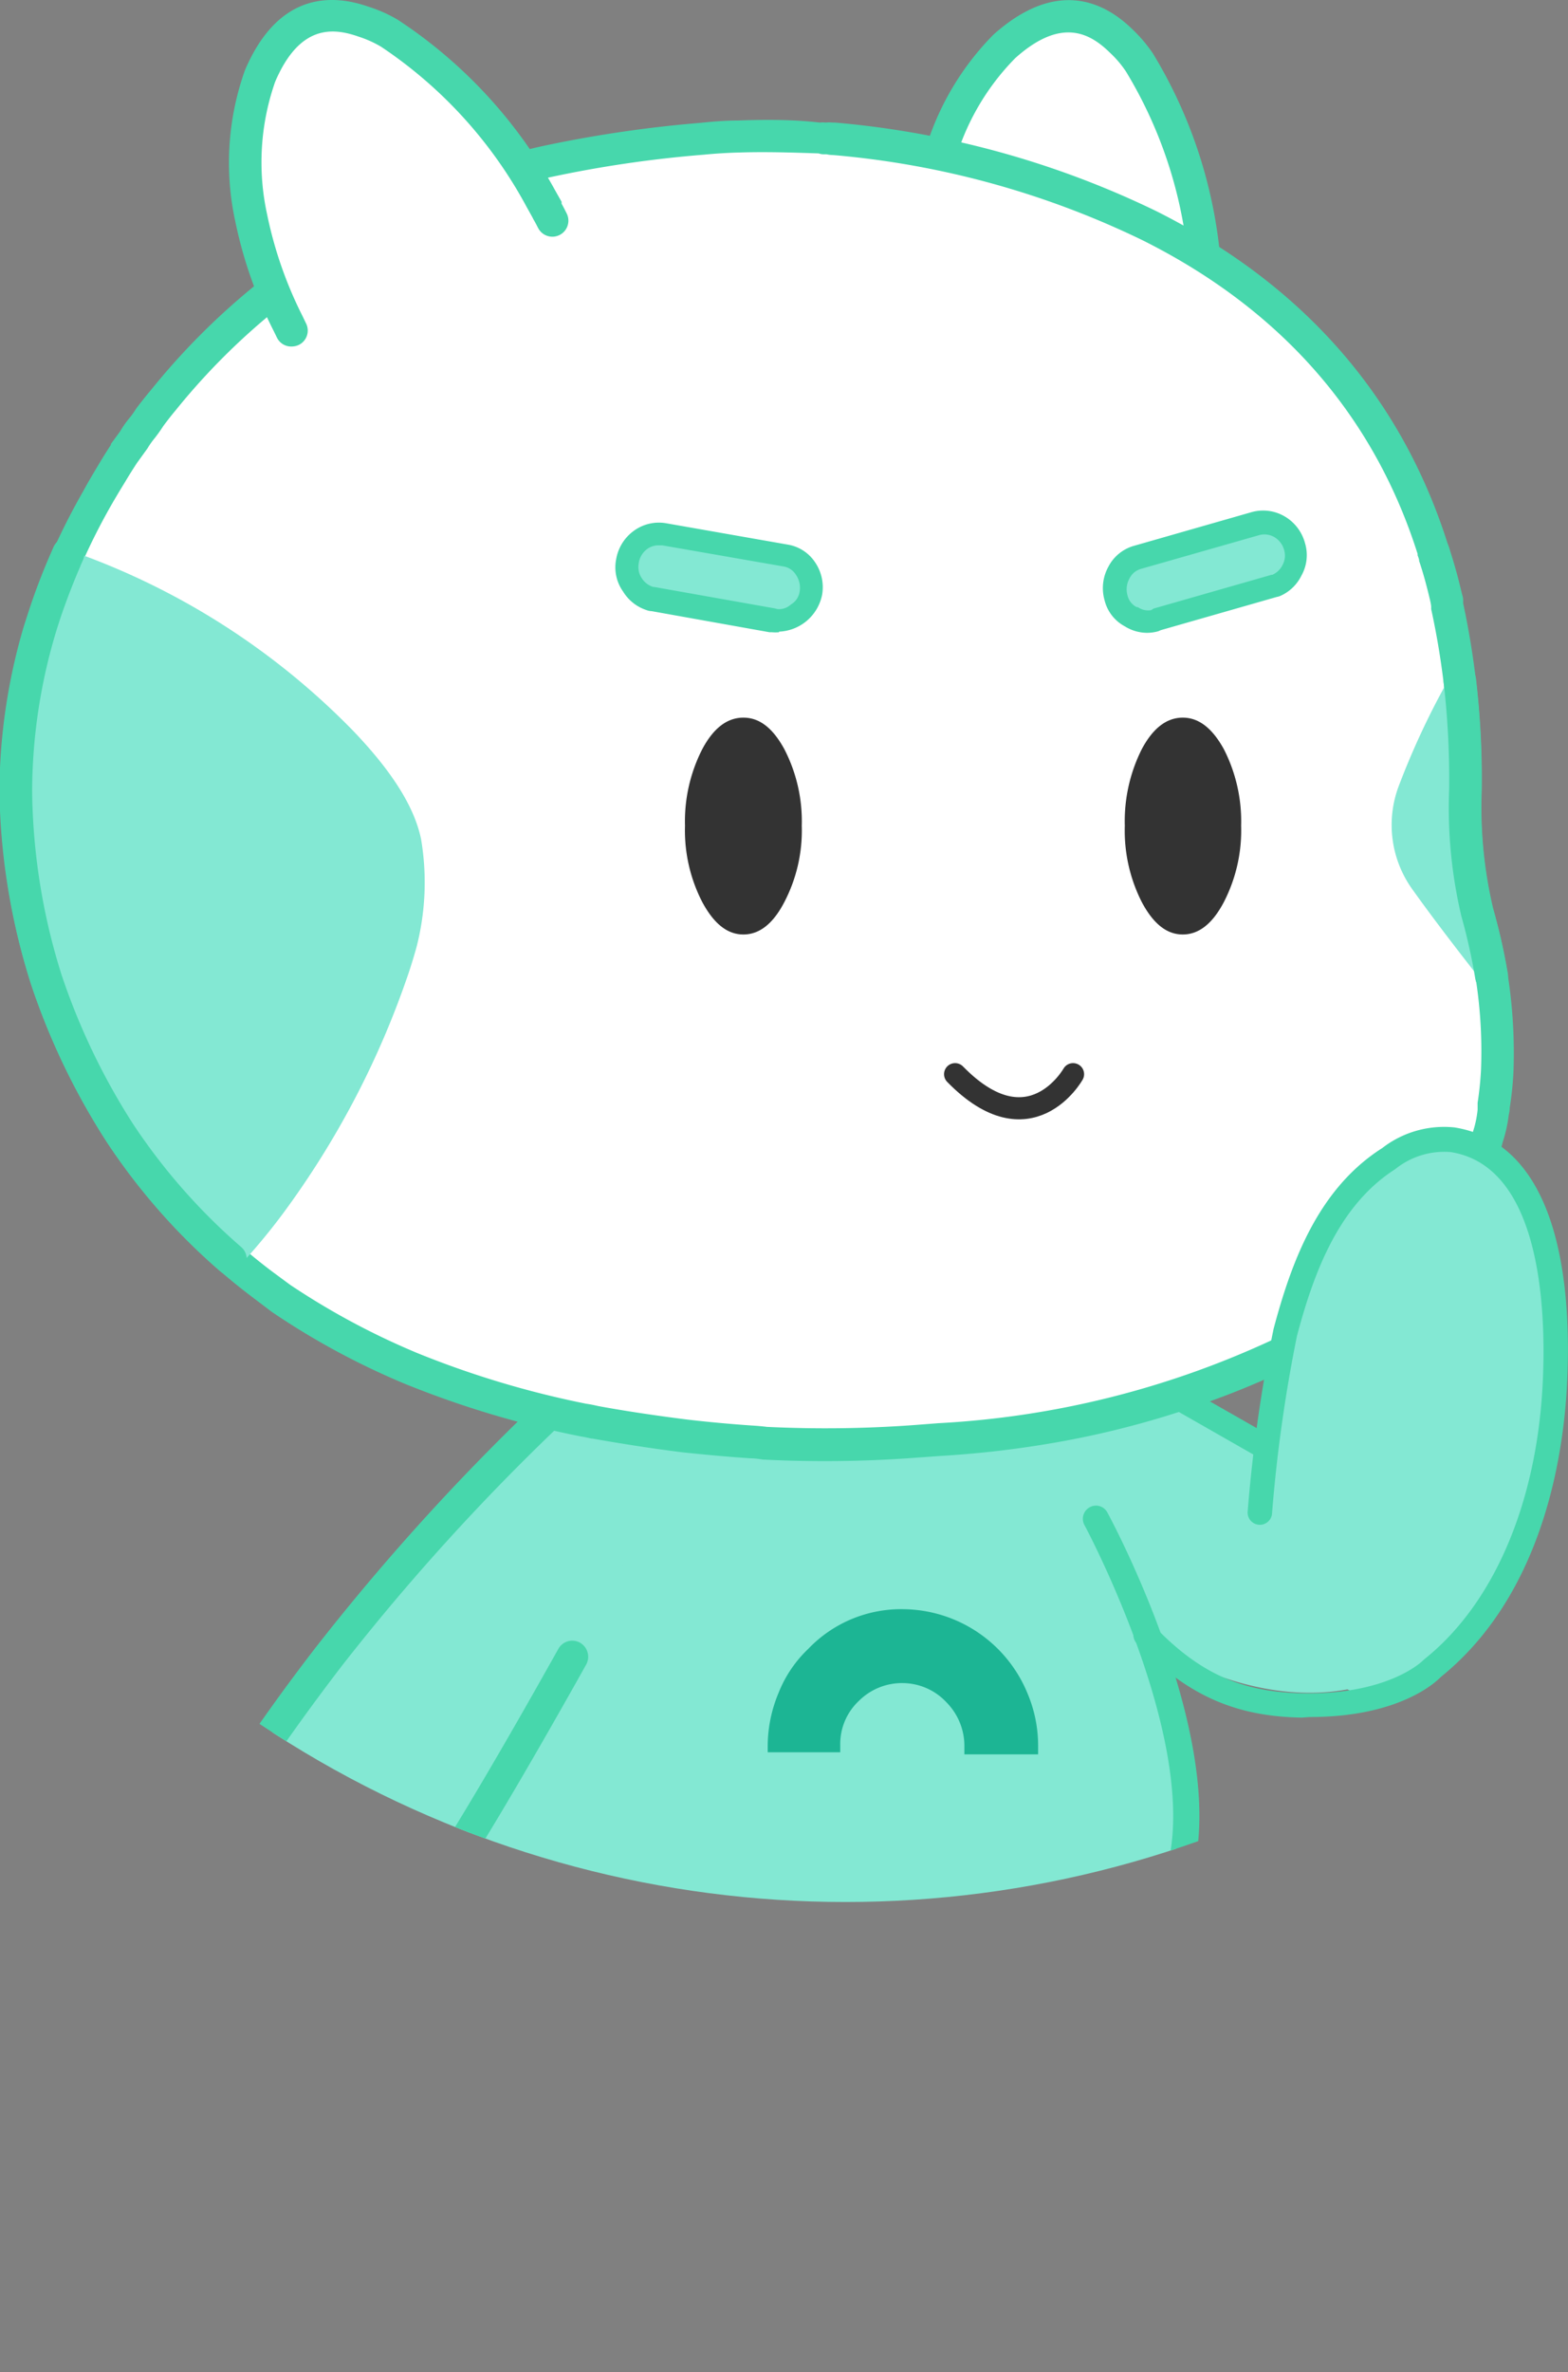 <svg xmlns="http://www.w3.org/2000/svg" xmlns:xlink="http://www.w3.org/1999/xlink" viewBox="0 0 106.35 160.81"><rect x="0" y="0" width="106.35" height="160.81" fill="#808080" stroke="none"/><defs><style>.cls-1,.cls-9{fill:none;}.cls-2{clip-path:url(#clip-path);}.cls-3{fill:#83e8d3;}.cls-4{fill:#47d7ac;}.cls-5{fill:#3fd8b1;}.cls-6{fill:#1cb594;}.cls-7{fill:#fff;}.cls-8{fill:#333;}.cls-9{stroke:#333;stroke-linecap:round;stroke-linejoin:round;stroke-width:1.5px;}</style><clipPath id="clip-path" transform="translate(-14.08 -13.9)"><circle class="cls-1" cx="71.42" cy="71.42" r="71.42"/></clipPath></defs><g id="레이어_2" data-name="레이어 2"><g id="Layer_1" data-name="Layer 1"><g class="cls-2"><path class="cls-3" d="M83.62,111.39c.9,1.81,2.87,4.61,3.61,6.3.59,1.32,1.1,2.61,1.56,3.87a21.26,21.26,0,0,0,3,3.09,15.61,15.61,0,0,0,4.06,2.51c5.06,2.11,11.15,2.33,15.39-1.6,4.78-4.42,7-11.5,7.34-17.84.27-4.89,0-14.85-6.46-15.9-1.51-.24-1.25,2.15-2.53,3-3.82,2.47-5.39,7.15-6.49,11.32-.67,2.51-1.69,3.8-1.9,6.38-1.88-1-4.89-2.61-6.75-3.62a2.92,2.92,0,0,0-1.41-.47,2.88,2.88,0,0,0-1.32.44c-1.75.9-4,1-5.75,1.93C85.4,111.07,84.17,111.1,83.62,111.39Z" transform="translate(-14.08 -13.9)"/><path class="cls-4" d="M102.33,114.21a.82.82,0,0,0,.72-.41.84.84,0,0,0-.31-1.13l-7.9-4.51A.83.83,0,1,0,94,109.6l7.9,4.51A.86.86,0,0,0,102.33,114.21Z" transform="translate(-14.08 -13.9)"/><path class="cls-3" d="M69.05,145.24l-.9,22a3.88,3.88,0,0,1,2,3.09q.23,3-4.86,3.19a73.74,73.74,0,0,1-8.94-.15q-4.48-.41-3.47-6.28l-.8-21.89Z" transform="translate(-14.08 -13.9)"/><path class="cls-4" d="M51,145.28l.1,2.71.11,2.95v0l.13,3.55,0,1h0l.43,11.55c-.43,2.51-.14,4.35.85,5.63a4.78,4.78,0,0,0,3.6,1.78c1.75.16,3.65.23,5.68.23,1.1,0,2.23,0,3.4-.06,2.46-.09,4.11-.65,5.06-1.7a3.36,3.36,0,0,0,.66-1.16,3.46,3.46,0,0,0,.18-1.49,4.9,4.9,0,0,0-2-3.59l.33-8,.11-2.57,0-.6v-.16l0-.82,0-.59.27-6.67v0l.08-2a1,1,0,0,0-.07-.43h0a1.07,1.07,0,0,0-1-.69,1.08,1.08,0,0,0-1.12,1v0l-.39,9.29V155a.28.28,0,0,0,0,.09v0h0v.44l-.12,3.11-.35,8.62a1.07,1.07,0,0,0,.52,1,2.83,2.83,0,0,1,1.52,2.27,1.28,1.28,0,0,1-.3,1c-.36.39-1.27.9-3.51,1a73.74,73.74,0,0,1-8.82-.15,2.76,2.76,0,0,1-2.07-.94c-.61-.78-.75-2.14-.44-4a.86.86,0,0,0,0-.28l-.41-10.86,0-.72,0-1-.1-2.7,0-1.48v0l-.19-5.09v0a1.09,1.09,0,0,0-2.17.08Z" transform="translate(-14.08 -13.9)"/><path class="cls-3" d="M88,145.24l-.9,22a3.88,3.88,0,0,1,2,3.09q.23,3-4.86,3.19a73.74,73.74,0,0,1-8.94-.15q-4.48-.41-3.47-6.28l-.8-21.89Z" transform="translate(-14.08 -13.9)"/><path class="cls-4" d="M70,145.28l.07,2v0l.25,6.66,0,.6,0,.83v.15l0,.59.1,2.57.3,8.38c-.07.4-.11.8-.15,1.17a7.27,7.27,0,0,0,.47,3.57,4.29,4.29,0,0,0,.54.91,4.78,4.78,0,0,0,3.6,1.78c1.75.16,3.66.23,5.68.23,1.1,0,2.24,0,3.4-.06,2.46-.09,4.11-.65,5.06-1.7a3.43,3.43,0,0,0,.84-2.65,4.83,4.83,0,0,0-2-3.59l.46-11.2,0-1,0-1.19.13-3.36v0l.13-3.26.07-1.39a1.08,1.08,0,0,0-1-1.13,1.1,1.1,0,0,0-1.13,1v0L86.75,149l-.1,2.5v.26l-.11,2.82v.21l0,.77L86,167.24a1.06,1.06,0,0,0,.53,1,2.82,2.82,0,0,1,1.51,2.27,1.28,1.28,0,0,1-.3,1c-.35.39-1.27.9-3.52,1a73.66,73.66,0,0,1-8.81-.15,2.78,2.78,0,0,1-2.07-.94c-.62-.79-.76-2.17-.42-4.08l0-.22-.32-8.5L72.54,156l0-.52v-.18l0-.8,0-.67-.32-8.62v0a1.09,1.09,0,0,0-1.13-1,1.06,1.06,0,0,0-1,.69h0A.85.85,0,0,0,70,145.28Z" transform="translate(-14.08 -13.9)"/><path class="cls-3" d="M68.74,106.62V99.9H79a155.14,155.14,0,0,1,9.6,18.26c1.77,4,3.92,8.57,4.68,12,2.36,10.36-.88,16.85-7.93,21.14l-7-3.44-3.68,7.06-4.52.15H68.64c-1.14,0-2.26-.11-3.37-.24l-3.78-7.18-7.89,3.65c-.45-.28-.88-.56-1.3-.87q-9.06-6.56-5.75-21.11a61.58,61.58,0,0,1,3.8-11.11l12.44-11.54h5.95" transform="translate(-14.08 -13.9)"/><path class="cls-4" d="M51.24,150.94v0l.13,3.55,0,1h0l.43,11.55v.1a1.08,1.08,0,0,0,.94,1H53a1.07,1.07,0,0,0,1-.84.86.86,0,0,0,0-.28l-.41-10.86,0-.72,0-1-.1-2.7,0-1.48v0a.94.94,0,0,0-.12-.42,1.1,1.1,0,0,0-.29-.36l0,0-.68-.52c-.39-.32-.76-.64-1.12-1-4.25-4.15-5.4-10.22-3.53-18.47a60.56,60.56,0,0,1,3.74-10.92,1.08,1.08,0,1,0-2-.87A62.7,62.7,0,0,0,45.49,129C43.25,138.92,45.18,146.29,51.24,150.94Z" transform="translate(-14.08 -13.9)"/><path class="cls-3" d="M30.17,134.88q2.89-4.44,6.22-8.73A152.5,152.5,0,0,1,54.87,106.4L61.74,110q-5,9.26-8.85,16.16-6.36,11.37-9.72,16.34A21.11,21.11,0,0,1,39,147.26a8.84,8.84,0,0,1-4.7,2.1,6.25,6.25,0,0,1-3.9-1q-6.26-4.43-.22-13.52" transform="translate(-14.08 -13.9)"/><path class="cls-4" d="M33.73,150.47q.33,0,.66,0a10.07,10.07,0,0,0,5.27-2.33,22.21,22.21,0,0,0,4.42-5c2.23-3.31,5.52-8.83,9.76-16.4a1.1,1.1,0,0,0-.42-1.48,1.08,1.08,0,0,0-1.47.42c-4.21,7.52-7.47,13-9.68,16.26a20.22,20.22,0,0,1-4,4.54,8,8,0,0,1-4.11,1.86A5.1,5.1,0,0,1,31,147.5c-1.36-1-5.33-3.86.09-12,1.91-2.92,4-5.83,6.17-8.66a150.94,150.94,0,0,1,18.35-19.6,1.08,1.08,0,0,0-1.45-1.61,153.89,153.89,0,0,0-18.61,19.88c-2.23,2.88-4.34,5.84-6.27,8.81-5.47,8.23-2.75,12.7.5,15l.05,0a7.31,7.31,0,0,0,3.91,1.15" transform="translate(-14.08 -13.9)"/><path class="cls-5" d="M67.57,155a.82.82,0,0,1,.11-.42,1.1,1.1,0,0,1,.95-.59h1.66l1.09,0,1.08,0,2.19-.08a1.08,1.08,0,0,1,1,.75.92.92,0,0,1,0,.52.94.94,0,0,1-.19.46,1.06,1.06,0,0,1-.83.44l-2.18.08-1.08,0-1.09,0H68.61a1.08,1.08,0,0,1-.93-.6.79.79,0,0,1-.1-.27,1,1,0,0,1,0-.17h0v0A.28.28,0,0,1,67.57,155Z" transform="translate(-14.08 -13.9)"/><path class="cls-6" d="M66.15,132.18a9.41,9.41,0,0,1,.75-3.55,8.33,8.33,0,0,1,2-2.95,8.71,8.71,0,0,1,6.5-2.69,9.2,9.2,0,0,1,8.38,5.73,9.09,9.09,0,0,1,.71,3.59v.52l-5,0v-.52a4.21,4.21,0,0,0-1.21-3A4.08,4.08,0,0,0,75.34,128a4.13,4.13,0,0,0-3,1.2,4,4,0,0,0-1.27,3v.49H66.15v-.56" transform="translate(-14.08 -13.9)"/><path class="cls-7" d="M77.59,25.46a17.46,17.46,0,0,1,4.6-8.4q4.36-3.9,8-.35a8.45,8.45,0,0,1,1.21,1.42,31,31,0,0,1,4.48,14.53c0,.28.05.57.08.85v.14c0,.23,0,.46,0,.69s0,.57,0,.85q0,.9,0,1.83c-.62.16-1.25.31-1.88.44l-1.35.25-.6.1h-.14a32.11,32.11,0,0,1-11.12-.48l-.13,0-.25-.05c-1.17-.28-2.34-.62-3.53-1-.11-.92-.19-1.83-.23-2.71a.66.66,0,0,0,0-.28c0-.09,0-.18,0-.27a28.16,28.16,0,0,1,.81-7.53" transform="translate(-14.08 -13.9)"/><path class="cls-4" d="M95.92,35.44a1.09,1.09,0,0,1-1.09-1.06v-.69l-.08-.94a29.93,29.93,0,0,0-4.3-14,7.15,7.15,0,0,0-1.07-1.26c-1.34-1.32-3.29-2.47-6.44.35a16.43,16.43,0,0,0-4.32,7.89A27.27,27.27,0,0,0,77.84,33v.2a1.67,1.67,0,0,1,0,.59,1.08,1.08,0,0,1-2.14-.33V33a29.43,29.43,0,0,1,.84-7.81,18.68,18.68,0,0,1,4.93-8.95c4.24-3.78,7.47-2.26,9.42-.35a9.85,9.85,0,0,1,1.39,1.64,32.23,32.23,0,0,1,4.65,15l.08.86v.07l0,.83a1.09,1.09,0,0,1-1.06,1.11h0" transform="translate(-14.08 -13.9)"/><path class="cls-7" d="M24.23,42.18q.46-.61,1-1.2A46.12,46.12,0,0,1,51,24.89a80.35,80.35,0,0,1,10.65-1.58c.85-.09,1.67-.14,2.48-.16,1.85-.06,3.69,0,5.5.06a.67.67,0,0,1,.31.07.69.69,0,0,1,.35,0,1.53,1.53,0,0,0,.3,0A60.27,60.27,0,0,1,92,29.19q14.58,7.31,19.22,21.91a3.1,3.1,0,0,1,.15.46q.44,1.34.78,2.79a4.21,4.21,0,0,1,.09.49l0,.13a53.72,53.72,0,0,1,1.24,12.44,31.09,31.09,0,0,0,.8,8.35,33.3,33.3,0,0,1,1.37,10.77c0,.81-.13,1.59-.25,2.36a1.55,1.55,0,0,1-.06.4A8.2,8.2,0,0,1,115,91a19.1,19.1,0,0,1-1.57,4.09c-.27.47-.56.94-.87,1.39a.6.6,0,0,1-.19.28,20.67,20.67,0,0,1-6.15,6,30.21,30.21,0,0,1-2.85,1.7c-.87.48-1.78.94-2.73,1.4a62,62,0,0,1-22.87,5.66l-1.67.12a83.28,83.28,0,0,1-10.12.13q-.47-.06-1-.09c-1.48-.11-3-.24-4.48-.41q-3.19-.41-6.13-.93-.37-.09-.78-.15a65.51,65.51,0,0,1-11.76-3.53l-.21-.09a50.22,50.22,0,0,1-8.51-4.64c-.44-.31-.87-.63-1.3-1a41.35,41.35,0,0,1-9.63-10.25,45.94,45.94,0,0,1-5-10.36,43.62,43.62,0,0,1-2.08-12.82,38.55,38.55,0,0,1,2.05-12.19,43.81,43.81,0,0,1,3.4-7.61c.33-.58.67-1.14,1-1.71s.55-.91.84-1.36l.68-.93a5,5,0,0,1,.56-.8,5.64,5.64,0,0,0,.52-.75" transform="translate(-14.08 -13.9)"/><path class="cls-4" d="M14.08,67.52A45,45,0,0,0,16.2,80.67,47.72,47.72,0,0,0,21.31,91.3a42.65,42.65,0,0,0,9.88,10.53l1.32,1a51,51,0,0,0,8.72,4.75l.21.09a65.54,65.54,0,0,0,12,3.6c.28.05.5.09.73.15h.07c2,.35,4,.67,6.18.94,1.53.16,3.05.3,4.54.4.32,0,.61.05.89.09h.09c1.37.07,2.74.1,4.1.1q3.11,0,6.16-.23l1.67-.12a69.07,69.07,0,0,0,9-1.13,62.1,62.1,0,0,0,9.68-2.72c1.56-.57,3.1-1.22,4.6-1.92,1-.46,1.9-.94,2.78-1.41,1-.55,2-1.15,2.93-1.76a22,22,0,0,0,6.41-6.2,1.72,1.72,0,0,0,.3-.44c.29-.45.58-.91.84-1.37A19.71,19.71,0,0,0,116,91.33a9.44,9.44,0,0,0,.41-1.84,2.23,2.23,0,0,0,.07-.5,22.91,22.91,0,0,0,.25-2.4,34.37,34.37,0,0,0-1.4-11.1,30.58,30.58,0,0,1-.77-8.06,56,56,0,0,0-1.24-12.63l0-.22c0-.17-.06-.33-.1-.49-.23-1-.49-1.93-.78-2.83a4.12,4.12,0,0,0-.18-.53c-3.18-10-9.83-17.54-19.76-22.52a62.15,62.15,0,0,0-21.78-6l-.18,0a2.22,2.22,0,0,0-.45,0,1.9,1.9,0,0,0-.41,0C67.89,22,66,22,64.12,22.07c-.83,0-1.68.07-2.55.16A84.48,84.48,0,0,0,50.8,23.82,47.43,47.43,0,0,0,24.36,40.29c-.34.4-.67.82-1,1.25l-.07.1a5.22,5.22,0,0,1-.43.6,6.56,6.56,0,0,0-.63.9L21.6,44l0,.06c-.3.46-.58.91-.86,1.38s-.69,1.15-1,1.73A45.7,45.7,0,0,0,16.18,55,39.77,39.77,0,0,0,14.08,67.52Zm2.16,0a37.29,37.29,0,0,1,2-11.83,42.5,42.5,0,0,1,3.32-7.43q.48-.84,1-1.68c.26-.44.53-.87.82-1.31l.65-.9.07-.1a5.19,5.19,0,0,1,.45-.64,10.18,10.18,0,0,0,.6-.84c.28-.38.57-.75.88-1.12A45.4,45.4,0,0,1,51.27,25.94a80,80,0,0,1,10.51-1.55q1.23-.12,2.4-.15c1.83-.06,3.65,0,5.43.06a1,1,0,0,0,.35.06l.19,0a1.81,1.81,0,0,0,.43.05,59.75,59.75,0,0,1,21,5.78c9.38,4.69,15.67,11.86,18.65,21.26l0,.1a2.11,2.11,0,0,1,.1.3l0,.07c.29.85.53,1.76.75,2.69a3.63,3.63,0,0,1,.07.39l0,.19v0a53.26,53.26,0,0,1,1.22,12.19,31.55,31.55,0,0,0,.84,8.62v0a32,32,0,0,1,1.32,10.43,22.42,22.42,0,0,1-.23,2.23l0,.17,0,.12,0,.18a6.91,6.91,0,0,1-.32,1.5l0,.07a18,18,0,0,1-1.49,3.85c-.23.42-.52.86-.8,1.29l-.09.16-.11.14a20,20,0,0,1-5.85,5.66,30.45,30.45,0,0,1-2.76,1.64c-.85.48-1.75.94-2.69,1.38a61.37,61.37,0,0,1-22.46,5.56l-1.69.13a82.4,82.4,0,0,1-9.94.12q-.48-.06-1-.09c-1.46-.1-3-.24-4.44-.41-2.06-.26-4.1-.56-6-.91-.26-.06-.54-.12-.83-.16a63.72,63.72,0,0,1-11.51-3.46l-.21-.09A50.16,50.16,0,0,1,33.76,101l-1.26-.93a40.81,40.81,0,0,1-9.38-10A45,45,0,0,1,18.27,80,42.49,42.49,0,0,1,16.24,67.52Z" transform="translate(-14.08 -13.9)"/><path class="cls-7" d="M31.13,28.66a17.57,17.57,0,0,1,.59-9.56q2.3-5.39,7.06-3.72a8.42,8.42,0,0,1,1.7.78A31.4,31.4,0,0,1,50.76,27.39c.12.25.26.49.4.74l.06.13.34.62c.12.24.25.49.37.74.28.54.55,1.08.81,1.64-.5.42-1,.82-1.52,1.21l-1.11.8-.5.31-.12.09A31.91,31.91,0,0,1,39.21,38l-.12,0-.25.06c-1.18.25-2.38.44-3.62.59-.49-.78-.93-1.57-1.33-2.35l-.25-.5a28.39,28.39,0,0,1-2.51-7.15" transform="translate(-14.08 -13.9)"/><path class="cls-4" d="M33.87,37.39a1.16,1.16,0,0,0,.48-.11,1.08,1.08,0,0,0,.49-1.45l-.24-.5a27.52,27.52,0,0,1-2.4-6.88,16.52,16.52,0,0,1,.54-9c1.66-3.89,3.91-3.69,5.68-3.06a7.36,7.36,0,0,1,1.51.68A30.27,30.27,0,0,1,49.8,27.93l.39.7.07.14c.12.2.22.4.32.59a1.08,1.08,0,1,0,1.93-1c-.11-.22-.22-.44-.34-.65l0-.07,0-.06-.43-.76A32.44,32.44,0,0,0,41.06,15.24a9.47,9.47,0,0,0-2-.89c-2.57-.9-6.15-.9-8.37,4.32a18.68,18.68,0,0,0-.66,10.2,29.42,29.42,0,0,0,2.59,7.42l.24.49a1.07,1.07,0,0,0,1,.61" transform="translate(-14.08 -13.9)"/><path class="cls-3" d="M16.77,56.73c.14-.46.28-.93.44-1.39.3-.9.65-1.8,1-2.69a.77.77,0,0,1,.54-1.45A49.58,49.58,0,0,1,38,63.41c2.68,2.79,4.19,5.2,4.64,7.38a17.6,17.6,0,0,1-.31,7.32c-.21.75-.44,1.5-.69,2.2a59.46,59.46,0,0,1-8.37,15.86,42.63,42.63,0,0,1-3,3.6.77.77,0,0,1-.58.26.78.78,0,0,1-.51-.2.76.76,0,0,1-.06-1.09v0a40.92,40.92,0,0,1-6.94-8,45.94,45.94,0,0,1-5-10.36,43.62,43.62,0,0,1-2.08-12.82A38.54,38.54,0,0,1,16.77,56.73Z" transform="translate(-14.08 -13.9)"/><path class="cls-4" d="M29.72,100.34a1.1,1.1,0,0,0,.83-.38,1.08,1.08,0,0,0-.12-1.53,40.86,40.86,0,0,1-7.31-8.31A45.3,45.3,0,0,1,18.26,80a42.77,42.77,0,0,1-2-12.47A37.78,37.78,0,0,1,17.8,57c.13-.45.28-.9.43-1.36.38-1.1.81-2.22,1.28-3.31v0c.06-.16.13-.31.2-.46a1.09,1.09,0,0,0-2-.89l-.23.53c-.5,1.15-.95,2.32-1.34,3.48-.16.48-.31.95-.46,1.42a40.07,40.07,0,0,0-1.64,11.12A45,45,0,0,0,16.2,80.67,47.08,47.08,0,0,0,21.31,91.3,42.51,42.51,0,0,0,29,100.07a1.06,1.06,0,0,0,.7.27" transform="translate(-14.08 -13.9)"/><path class="cls-8" d="M91.52,75.05a10.7,10.7,0,0,1-1.15-5.17,10.87,10.87,0,0,1,1.15-5.19c.76-1.43,1.69-2.14,2.78-2.14s2,.71,2.79,2.14a10.75,10.75,0,0,1,1.17,5.19,10.59,10.59,0,0,1-1.17,5.17c-.77,1.47-1.7,2.2-2.79,2.2s-2-.73-2.78-2.2" transform="translate(-14.08 -13.9)"/><path class="cls-3" d="M92.47,55.88l0,0a2,2,0,0,1-1.65-.27,1.93,1.93,0,0,1-1-1.29,2.27,2.27,0,0,1,.2-1.7,2,2,0,0,1,1.2-1l8.1-2.3a2.2,2.2,0,0,1,1.61.2,2.22,2.22,0,0,1,1,1.36,2,2,0,0,1-.17,1.63,2.13,2.13,0,0,1-1.08,1l-.15.05-8,2.29" transform="translate(-14.08 -13.9)"/><path class="cls-4" d="M91.86,56.8a2.86,2.86,0,0,1-1.49-.44A2.74,2.74,0,0,1,89,54.6a3,3,0,0,1,.25-2.27,2.82,2.82,0,0,1,1.68-1.41L99,48.61a2.89,2.89,0,0,1,2.2.29,3,3,0,0,1,1.39,1.81,2.83,2.83,0,0,1-.24,2.21A2.9,2.9,0,0,1,101,54.26a1.17,1.17,0,0,1-.33.11l-7.86,2.25-.16.07a2.78,2.78,0,0,1-.75.11m.68-.12Zm.46-.24h0Zm-.73-1.28,8-2.29.06,0h0a1.38,1.38,0,0,0,.7-.67,1.32,1.32,0,0,0,.11-1,1.45,1.45,0,0,0-.67-.89,1.34,1.34,0,0,0-1-.14l-8.06,2.3a1.24,1.24,0,0,0-.76.64,1.5,1.5,0,0,0-.14,1.14,1.2,1.2,0,0,0,.63.81l.08,0a1.19,1.19,0,0,0,.91.2Zm7.93-2.24h0Z" transform="translate(-14.08 -13.9)"/><path class="cls-8" d="M68.46,69.88a10.48,10.48,0,0,1-1.18,5.17c-.76,1.47-1.69,2.2-2.78,2.2s-2-.73-2.79-2.2a10.59,10.59,0,0,1-1.17-5.17,10.75,10.75,0,0,1,1.17-5.19c.76-1.43,1.69-2.14,2.79-2.14s2,.71,2.78,2.14a10.64,10.64,0,0,1,1.18,5.19" transform="translate(-14.08 -13.9)"/><path class="cls-3" d="M57.53,50.48a2.16,2.16,0,0,1,1.58-.37l8.3,1.45a2.08,2.08,0,0,1,1.3.9,2.26,2.26,0,0,1,.37,1.67,2,2,0,0,1-.9,1.39,1.94,1.94,0,0,1-1.61.44l-.06,0-8.2-1.46-.16,0a2.13,2.13,0,0,1-1.17-.9,2.06,2.06,0,0,1-.34-1.61,2.24,2.24,0,0,1,.89-1.45" transform="translate(-14.08 -13.9)"/><path class="cls-4" d="M66.92,56.76a2.77,2.77,0,0,1-.49,0l-.16,0-8-1.43a1,1,0,0,1-.34-.07A2.93,2.93,0,0,1,56.34,54a2.82,2.82,0,0,1-.47-2.18,3,3,0,0,1,1.22-1.95,2.88,2.88,0,0,1,2.16-.5l8.32,1.46A2.76,2.76,0,0,1,69.35,52a3,3,0,0,1,.49,2.22,3.11,3.11,0,0,1-2.92,2.5m-.41-.06Zm0,0h0ZM66,56.51ZM58,51.1a1.44,1.44,0,0,0-.6,1,1.36,1.36,0,0,0,.21,1,1.42,1.42,0,0,0,.77.59h.06l8.17,1.45.2.05a1.18,1.18,0,0,0,.89-.29l.07-.05a1.21,1.21,0,0,0,.55-.87,1.55,1.55,0,0,0-.26-1.12,1.22,1.22,0,0,0-.79-.55L59,50.87h-.23A1.3,1.3,0,0,0,58,51.1Zm.5,2.65Z" transform="translate(-14.08 -13.9)"/><path class="cls-3" d="M108.93,67.24a53.38,53.38,0,0,1,3.54-7.53.77.77,0,0,1,1-.32.78.78,0,0,1,.32,1l-.54,1q.25,2.86.23,5.92a30.45,30.45,0,0,0,.8,8.35c.25.91.46,1.79.64,2.66.3.4.61.79.93,1.2a.76.76,0,0,1-.13,1.08.72.72,0,0,1-.48.17.77.77,0,0,1-.61-.3c-1.91-2.43-3.5-4.52-4.72-6.23A7.48,7.48,0,0,1,108.93,67.24Z" transform="translate(-14.08 -13.9)"/><path class="cls-4" d="M115.28,81.15h.18a1.09,1.09,0,0,0,.89-1.25,41.87,41.87,0,0,0-1-4.43,29.8,29.8,0,0,1-.77-8,58.17,58.17,0,0,0-.38-7.47,1.06,1.06,0,0,0-1.2-1,1.08,1.08,0,0,0-1,1.2,57.49,57.49,0,0,1,.37,7.18,32,32,0,0,0,.83,8.64,39.1,39.1,0,0,1,.94,4.22,1.09,1.09,0,0,0,1.07.91" transform="translate(-14.08 -13.9)"/><path class="cls-9" d="M86.86,86.72s-2.92,5.2-8,0" transform="translate(-14.08 -13.9)"/><path class="cls-3" d="M105.75,128.56a11.35,11.35,0,0,0,6-2.9c4.78-4.42,7-11.5,7.34-17.84.27-4.89,0-14.85-6.46-15.9A6.34,6.34,0,0,0,108.25,93c-3.82,2.47-5.39,7.15-6.49,11.32a41.92,41.92,0,0,0-1.14,7c0,.24-.05.48-.06.72l-.52-.28C99.56,114,97.79,124.82,105.75,128.56Z" transform="translate(-14.08 -13.9)"/><path class="cls-4" d="M102.91,130.3c6,0,8.49-2.3,8.9-2.72,6.78-5.48,8.26-14.62,8.54-19.59.34-6.08-.19-16.47-7.62-17.66a6.84,6.84,0,0,0-4.9,1.4c-4.36,2.77-6.17,7.75-7.37,12.26a100.92,100.92,0,0,0-1.75,12.32.83.83,0,1,0,1.65.14,100.64,100.64,0,0,1,1.69-12c1.12-4.2,2.79-8.82,6.66-11.29A5.3,5.3,0,0,1,112.47,92c6.38,1,6.48,11.49,6.23,15.94-.45,8-3.35,14.72-8,18.43l-.1.09s-2.27,2.34-8.19,2.23c-4.17-.09-7-1.37-10.07-4.57a.83.83,0,0,0-1.2,1.14c3.38,3.51,6.64,5,11.23,5.08Z" transform="translate(-14.08 -13.9)"/><path class="cls-4" d="M85.26,152.7a.83.83,0,0,0,.34-.07,17.33,17.33,0,0,0,9.59-12.75c1.64-9.17-5.68-22.86-6-23.44a.87.87,0,0,0-1.2-.36.89.89,0,0,0-.36,1.2c.08.14,7.34,13.73,5.81,22.29A15.52,15.52,0,0,1,84.91,151a.89.89,0,0,0,.35,1.71Z" transform="translate(-14.08 -13.9)"/></g></g></g></svg>